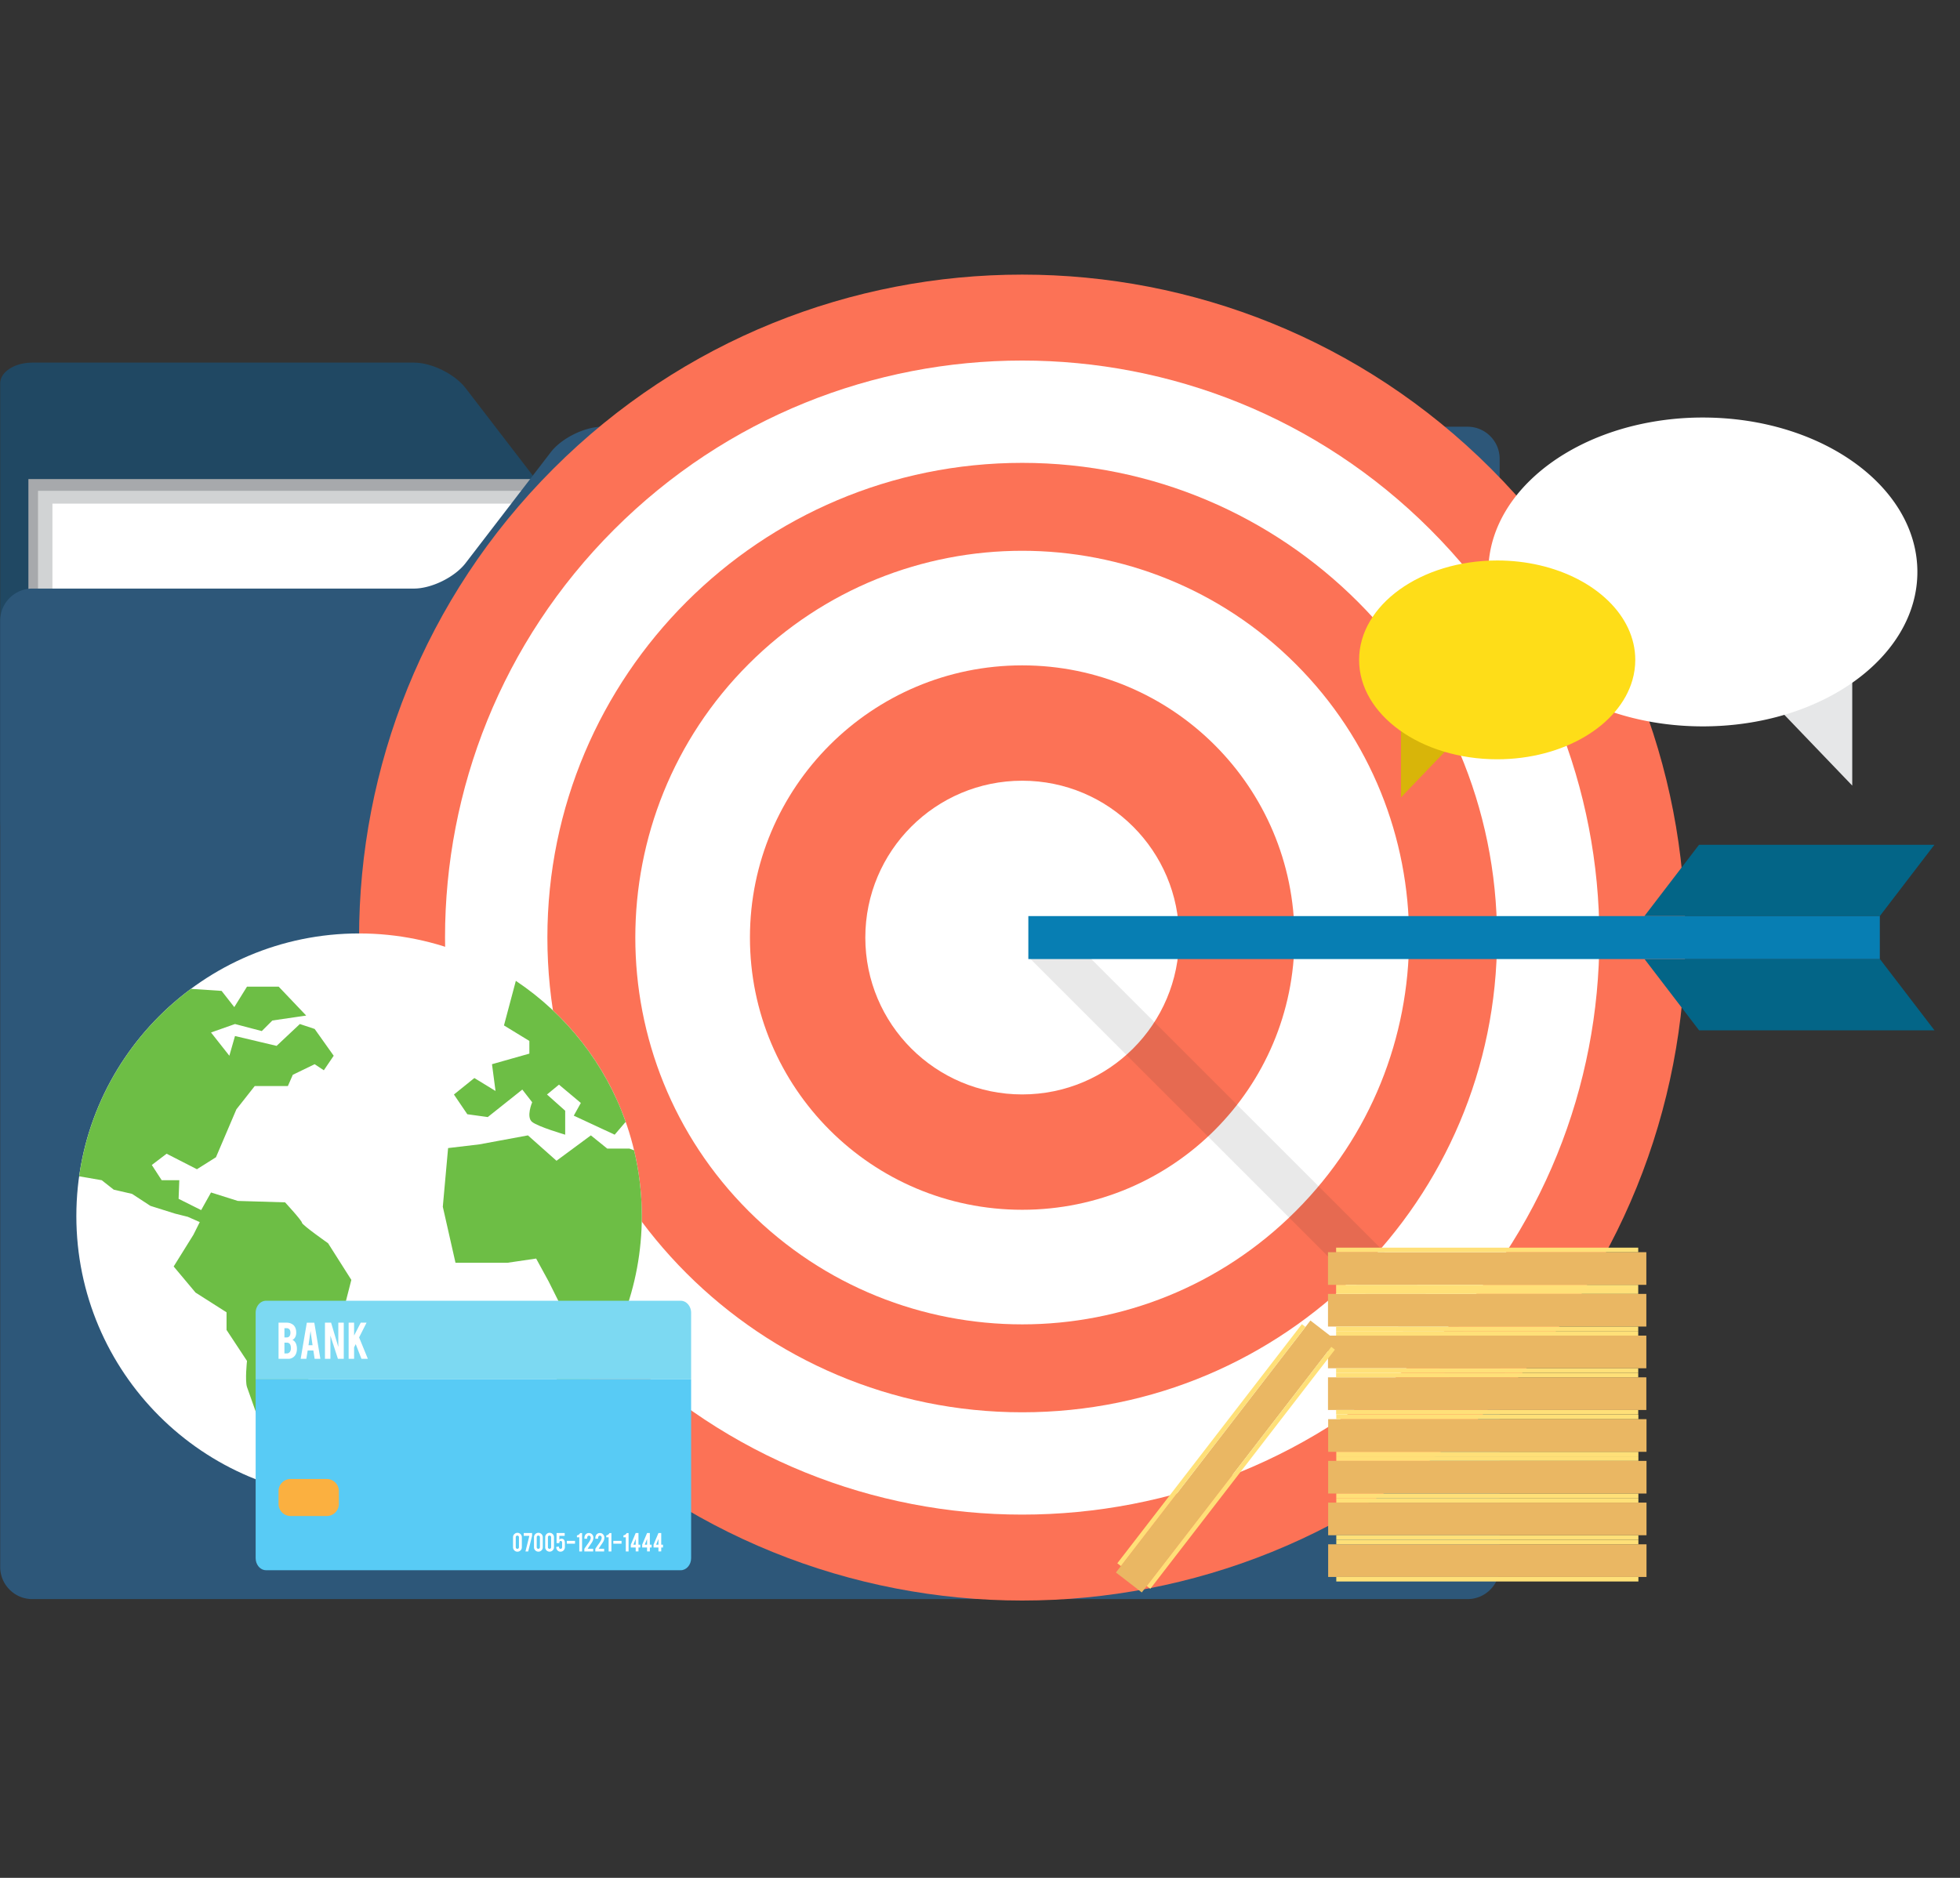 <svg width="312" height="299" fill="none" xmlns="http://www.w3.org/2000/svg"><rect width="100%" height="100%" fill="#333333" stroke="none"/><path d="M74.105 61.781c-1.71-2.224-5.403-4.045-8.208-4.045H5.132c-2.806 0-5.1 1.48-5.1 3.289v69.582c0 2.805 2.294 5.1 5.1 5.1h80.56c2.805 0 5.1-2.295 5.1-5.1v-42c0-2.806-1.399-6.921-3.108-9.146l-13.58-17.68z" fill="#204863"/><path d="M215.681 76.28H4.521v150.903h211.16V76.281z" fill="#A7A9AC"/><path d="M217.211 78.15H6.051v150.903h211.16V78.151z" fill="#D1D3D4"/><path d="M219.506 80.19H8.346v150.902h211.16V80.191z" fill="#fff"/><path d="M95.892 67.944c-2.805 0-6.499 1.82-8.207 4.045l-13.58 17.68c-1.71 2.224-5.403 4.045-8.208 4.045H5.132a5.114 5.114 0 00-5.1 5.1v150.698c0 2.805 2.294 5.1 5.1 5.1H233.62c2.806 0 5.101-2.295 5.101-5.1V73.044c0-2.805-2.295-5.1-5.101-5.1H95.892z" fill="#2D5779"/><path d="M237.358 223.925c41.224-41.224 41.224-108.06 0-149.283-41.223-41.224-108.059-41.224-149.283 0-41.223 41.223-41.223 108.059 0 149.283 41.224 41.223 108.06 41.223 149.283 0z" fill="#FC7256"/><path d="M227.683 214.249c35.879-35.88 35.879-94.052 0-129.932-35.88-35.88-94.052-35.88-129.932 0-35.88 35.88-35.88 94.052 0 129.932 35.88 35.88 94.052 35.88 129.932 0z" fill="#fff"/><path d="M162.72 224.869c41.745 0 75.586-33.841 75.586-75.586s-33.841-75.585-75.586-75.585c-41.744 0-75.585 33.84-75.585 75.585 0 41.745 33.841 75.586 75.585 75.586z" fill="#FC7256"/><path d="M206.266 192.831c24.051-24.051 24.051-63.045 0-87.096-24.051-24.051-63.046-24.051-87.097 0-24.05 24.051-24.05 63.045 0 87.096 24.051 24.051 63.046 24.051 87.097 0z" fill="#fff"/><path d="M162.72 192.624c23.937 0 43.341-19.404 43.341-43.341s-19.404-43.341-43.341-43.341-43.341 19.404-43.341 43.341 19.404 43.341 43.341 43.341z" fill="#FC7256"/><path d="M162.719 174.258c13.794 0 24.976-11.181 24.976-24.975 0-13.793-11.182-24.975-24.976-24.975-13.793 0-24.975 11.182-24.975 24.975 0 13.794 11.182 24.975 24.975 24.975z" fill="#fff"/><path opacity=".1" d="M236.305 224.963l-72.61-72.61 4.838-4.838 72.525 72.524-4.753 4.924z" fill="#231F20"/><path d="M270.454 134.512h37.469l-8.688 11.35h-37.469l8.688-11.35zm.015 29.542h37.47l-8.688-11.35h-37.47l8.688 11.35z" fill="#036587"/><path d="M299.236 145.862H163.695v6.842h135.541v-6.842z" fill="#077EB3"/><path d="M57.158 238.634c24.855 0 45.005-20.149 45.005-45.004 0-24.855-20.15-45.005-45.005-45.005-24.855 0-45.004 20.15-45.004 45.005 0 24.855 20.15 45.004 45.004 45.004z" fill="#fff"/><path d="M100.937 183.158l-.735-.274h-3.536l-2.61-2.105-5.47 4.041-4.546-4.041-7.743 1.432-4.967.589-.842 9.342 2.02 8.922h8.25l4.587-.673 1.978 3.62 2.104 4.208-3.704 3.115 3.115 7.07-.505 2.778 2.747 2.024c6.902-7.909 11.085-18.254 11.085-29.577 0-3.605-.426-7.111-1.228-10.471zm-82.832 6.263l2.918.673 2.919 1.908 3.927 1.235 2.02.505 1.909.842-1.01 2.02-3.143 5.05 3.48 4.152 4.937 3.143v2.806l3.255 4.937s-.337 3.143 0 4.153c.336 1.01 2.245 6.285 2.245 6.285l1.908 2.469 4.601.561-2.918-4.714s4.265-6.509 4.602-6.734c.336-.224-1.347-2.805-1.01-3.142.336-.336 3.03-3.254 3.03-3.254l2.918-3.704 1.234-4.826-3.703-5.836s-4.153-2.918-4.153-3.255c0-.337-2.693-3.254-2.693-3.254l-7.52-.225-4.265-1.347-1.57 2.806-3.592-1.796.112-2.965h-2.805l-1.572-2.422 2.357-1.794 4.826 2.469 3.03-1.908 3.254-7.632 2.918-3.704h5.275l.786-1.795 3.478-1.684 1.46.968 1.57-2.315-3.03-4.264-2.357-.786-.869.816-2.834 2.663-6.622-1.571-.897 3.142-2.919-3.703 3.816-1.347 4.265 1.122 1.683-1.683 5.387-.786-4.377-4.601h-5.05l-2.02 3.254-2.02-2.581-4.884-.322c-9.459 7.01-16.071 17.641-17.79 29.845l3.594.62 1.91 1.506zm66.161-23.68v2.02l-5.948 1.683.561 4.265-3.367-2.062-3.254 2.623 2.132 3.142 3.255.45 5.499-4.378 1.571 2.02s-1.01 2.357 0 3.142c1.01.786 5.254 2.021 5.254 2.021v-3.816l-2.897-2.581 1.908-1.571 3.48 2.917-1.124 2.021 6.51 3.03s.713-.826 1.753-2.047c-3.269-9.241-9.468-17.096-17.484-22.446l-1.89 7.097 4.041 2.47z" fill="#6DBE45"/><path d="M262.097 245.889h-50.675v5.199h50.675v-5.199z" fill="#EAB763"/><path d="M260.805 245.167h-48.09v.722h48.09v-.722zm0 5.921h-48.09v.721h48.09v-.721z" fill="#FFE078"/><path d="M262.097 239.248h-50.675v5.198h50.675v-5.198z" fill="#EAB763"/><path d="M260.805 238.526h-48.09v.722h48.09v-.722zm0 5.92h-48.09v.721h48.09v-.721z" fill="#FFE078"/><path d="M262.097 232.606h-50.675v5.198h50.675v-5.198z" fill="#EAB763"/><path d="M260.805 231.884h-48.09v.722h48.09v-.722zm0 5.92h-48.09v.722h48.09v-.722z" fill="#FFE078"/><path d="M262.097 225.964h-50.675v5.199h50.675v-5.199z" fill="#EAB763"/><path d="M260.805 225.242h-48.09v.722h48.09v-.722zm0 5.921h-48.09v.721h48.09v-.721z" fill="#FFE078"/><path d="M262.07 219.303h-50.675v5.199h50.675v-5.199z" fill="#EAB763"/><path d="M260.779 218.581h-48.091v.722h48.091v-.722zm0 5.92h-48.091v.722h48.091v-.722z" fill="#FFE078"/><path d="M262.07 212.661h-50.675v5.199h50.675v-5.199z" fill="#EAB763"/><path d="M260.779 211.939h-48.091v.722h48.091v-.722zm0 5.921h-48.091v.721h48.091v-.721z" fill="#FFE078"/><path d="M262.07 206.019h-50.675v5.199h50.675v-5.199z" fill="#EAB763"/><path d="M260.779 205.298h-48.091v.721h48.091v-.721zm0 5.92h-48.091v.722h48.091v-.722z" fill="#FFE078"/><path d="M262.07 199.378h-50.675v5.198h50.675v-5.198z" fill="#EAB763"/><path d="M260.779 198.656h-48.091v.722h48.091v-.722zm0 5.921h-48.091v.721h48.091v-.721z" fill="#FFE078"/><path d="M208.596 210.256l-30.957 40.12 4.115 3.175 30.958-40.119-4.116-3.176z" fill="#EAB763"/><path d="M207.236 210.837l-29.379 38.073.572.441 29.378-38.074-.571-.44zm4.686 3.616l-29.379 38.074.572.441 29.379-38.074-.572-.441z" fill="#FFE078"/><path d="M276.762 106.227l18.086 18.858v-18.858h-18.086z" fill="#E6E7E8"/><path d="M271.065 66.48a46.41 46.41 0 00-10.472 1.18c-13.738 3.183-23.679 12.46-23.679 23.408 0 1.722.247 3.401.715 5.022 3.22 11.171 16.966 19.566 33.435 19.566 18.861 0 34.151-11.008 34.151-24.588 0-13.58-15.289-24.588-34.15-24.588z" fill="#fff"/><path d="M234.659 114.825l-11.641 12.138v-12.138h11.641z" fill="#D8B509"/><path d="M238.327 89.24c2.352 0 4.617.268 6.741.76 8.842 2.05 15.241 8.02 15.241 15.068 0 1.108-.159 2.188-.459 3.232-2.073 7.19-10.921 12.594-21.523 12.594-12.14 0-21.981-7.086-21.981-15.826 0-8.741 9.841-15.827 21.981-15.827z" fill="#FEDD18"/><path d="M89.78 219.634H40.696v28.462c0 .474.151.908.399 1.243.075.102.159.194.25.276.28.252.631.402 1.011.402h66.001c.913 0 1.659-.864 1.659-1.92v-28.462l-20.234-.001z" fill="#58CBF5"/><path d="M109.581 207.742a1.812 1.812 0 00-.217-.229 1.506 1.506 0 00-1.008-.403H42.355c-.913 0-1.66.864-1.66 1.92v10.604h69.32V209.03a2.08 2.08 0 00-.434-1.288z" fill="#7CD9F2"/><path d="M53.941 239.468c0 1.055-.864 1.92-1.92 1.92h-5.76a1.926 1.926 0 01-1.921-1.92v-2.058c0-1.056.864-1.92 1.92-1.92h5.761c1.056 0 1.92.864 1.92 1.92v2.058z" fill="#FBB040"/><path d="M44.34 216.355v-5.757h1.3c.342 0 .651.091.927.271.236.153.404.39.505.712.055.171.082.375.082.61 0 .386-.102.695-.307.928a.868.868 0 01-.303.225c.192.074.356.219.491.436.089.148.155.337.198.57.02.12.032.252.032.399 0 .364-.07.674-.207.928a1.236 1.236 0 01-.455.477c-.22.135-.439.202-.656.202H44.34v-.001zm.937-3.406h.362c.27 0 .45-.132.542-.395a1.12 1.12 0 00.05-.363c0-.239-.058-.419-.174-.542a.55.55 0 00-.418-.169h-.362v1.469zm0 2.548h.362c.294 0 .498-.151.611-.455a.996.996 0 00.06-.358c0-.321-.061-.556-.184-.702-.11-.135-.273-.202-.487-.202h-.362v1.717zm3.699-.464l-.21 1.323h-.905l.979-5.753h1.193l.964 5.753h-.912l-.203-1.323h-.906zm.456-3.113l-.322 2.269h.643l-.322-2.269zm3.271-1.322l1.152 3.87v-3.87h.867v5.757h-.931l-1.194-3.686v3.686h-.869v-5.757h.975zm3.663 3.933v1.824h-.868v-5.757h.868v2.053l1.06-2.053h.926l-1.188 2.349 1.393 3.409h-1.02l-.911-2.338-.26.513zm26 29.531c.195 0 .361.068.497.205a.68.68 0 01.205.496v1.6c0 .194-.069.36-.206.496a.68.68 0 01-.496.205.67.67 0 01-.495-.206.678.678 0 01-.203-.495v-1.6c0-.195.068-.36.205-.497a.676.676 0 01.493-.204zm.241.692a.241.241 0 00-.073-.179.244.244 0 00-.18-.074c-.07 0-.13.025-.18.074a.242.242 0 00-.074.179v1.604a.252.252 0 00.255.252c.07 0 .13-.024.179-.073a.243.243 0 00.073-.179v-1.604zm2.093-.66v.445l-.62 2.487h-.434l.62-2.487h-.895v-.445H84.7zm1.704 2.266a.67.67 0 01-.206.496.678.678 0 01-.493.203.677.677 0 01-.497-.204.673.673 0 01-.204-.495v-1.599c0-.195.068-.361.205-.497a.676.676 0 01.496-.205.67.67 0 01.496.206.68.68 0 01.203.496v1.599zm-.458-1.609c0-.07-.025-.13-.075-.18a.243.243 0 00-.18-.074c-.07 0-.13.025-.18.074a.248.248 0 00-.073.18v1.602c0 .07.025.13.074.18a.245.245 0 00.179.075.25.25 0 00.18-.075c.05-.05.075-.11.075-.18v-1.602zm2.24 1.609c0 .194-.069.36-.206.496a.678.678 0 01-.493.203.677.677 0 01-.497-.204.673.673 0 01-.205-.495v-1.599c0-.195.069-.361.206-.497a.674.674 0 01.496-.205.67.67 0 01.495.206.681.681 0 01.204.496v1.599zm-.458-1.609a.25.25 0 00-.075-.18.244.244 0 00-.18-.074c-.07 0-.13.025-.179.074a.247.247 0 00-.074.18v1.602c0 .07.025.13.074.18.05.049.109.075.18.075.07 0 .129-.026.179-.075.05-.05.075-.11.075-.18v-1.602zm1.31-.212v.629a.392.392 0 01.333-.171c.194 0 .337.068.43.203.08.117.119.282.119.496v.632a.724.724 0 01-.206.532.664.664 0 01-.495.201.625.625 0 01-.482-.21.698.698 0 01-.184-.491v-.07l.423-.033.009.101c.01.116.058.194.142.233a.17.17 0 00.08.019c.18 0 .271-.094.271-.282v-.719a.274.274 0 00-.094-.212.185.185 0 00-.124-.04c-.079 0-.137.03-.175.092a.323.323 0 00-.046.168v.079h-.442v-1.601h1.293v.444h-.852zm1.187.804h1.309v.445h-1.31v-.445zm1.989 1.685v-2.255h-.376v-.309a.657.657 0 00.303-.121.593.593 0 00.207-.246h.309v2.931h-.443zm.813-2.104c0-.276.075-.489.224-.635.13-.13.3-.194.51-.194a.66.66 0 01.495.217.718.718 0 01.204.508c0 .199-.044.392-.133.578a4.333 4.333 0 01-.34.53c-.047.069-.119.175-.214.32l-.08.12c-.051.077-.09.139-.117.184a.175.175 0 00-.018.042h.867v.432h-1.406v-.405c0-.009.033-.063.097-.161l.101-.15.115-.165c.068-.092.172-.239.316-.442.136-.19.238-.362.305-.517a.884.884 0 00.082-.352.351.351 0 00-.075-.227.261.261 0 00-.21-.099c-.124 0-.211.072-.262.213a.487.487 0 00-.026.168v.112h-.435v-.077zm1.743 0c0-.276.075-.489.225-.635.13-.13.3-.194.51-.194.193 0 .358.073.494.217a.718.718 0 01.205.508c0 .199-.045.392-.133.578a4.35 4.35 0 01-.34.53c-.048.069-.12.175-.215.32l-.079.12a3.96 3.96 0 00-.117.184.19.19 0 00-.019.042h.868v.432h-1.405v-.405c0-.009.032-.063.096-.161l.101-.15.115-.165c.067-.092.173-.239.316-.442.136-.19.237-.362.305-.517a.884.884 0 00.082-.352.352.352 0 00-.075-.227.26.26 0 00-.21-.099c-.124 0-.211.072-.262.213a.497.497 0 00-.026.168v.112h-.435v-.077zm2.114 2.104v-2.255h-.376v-.309a.658.658 0 00.303-.121.594.594 0 00.207-.246h.308v2.931h-.442zm.745-1.685h1.31v.445h-1.31v-.445zm1.99 1.685v-2.255h-.377v-.309a.655.655 0 00.303-.121.595.595 0 00.207-.246h.308v2.931h-.441zm.793-1.078l.781-1.856h.442v1.856h.283v.446h-.283v.63h-.442v-.63h-.781v-.446zm.781 0v-.915l-.366.915h.366zm1.03 0l.781-1.856h.441v1.856h.283v.446h-.283v.63h-.441v-.63h-.781v-.446zm.781 0v-.915l-.366.915h.366zm1.029 0l.781-1.856h.442v1.856h.283v.446h-.283v.63h-.442v-.63h-.781v-.446zm.781 0v-.915l-.365.915h.365z" fill="#fff"/></svg>